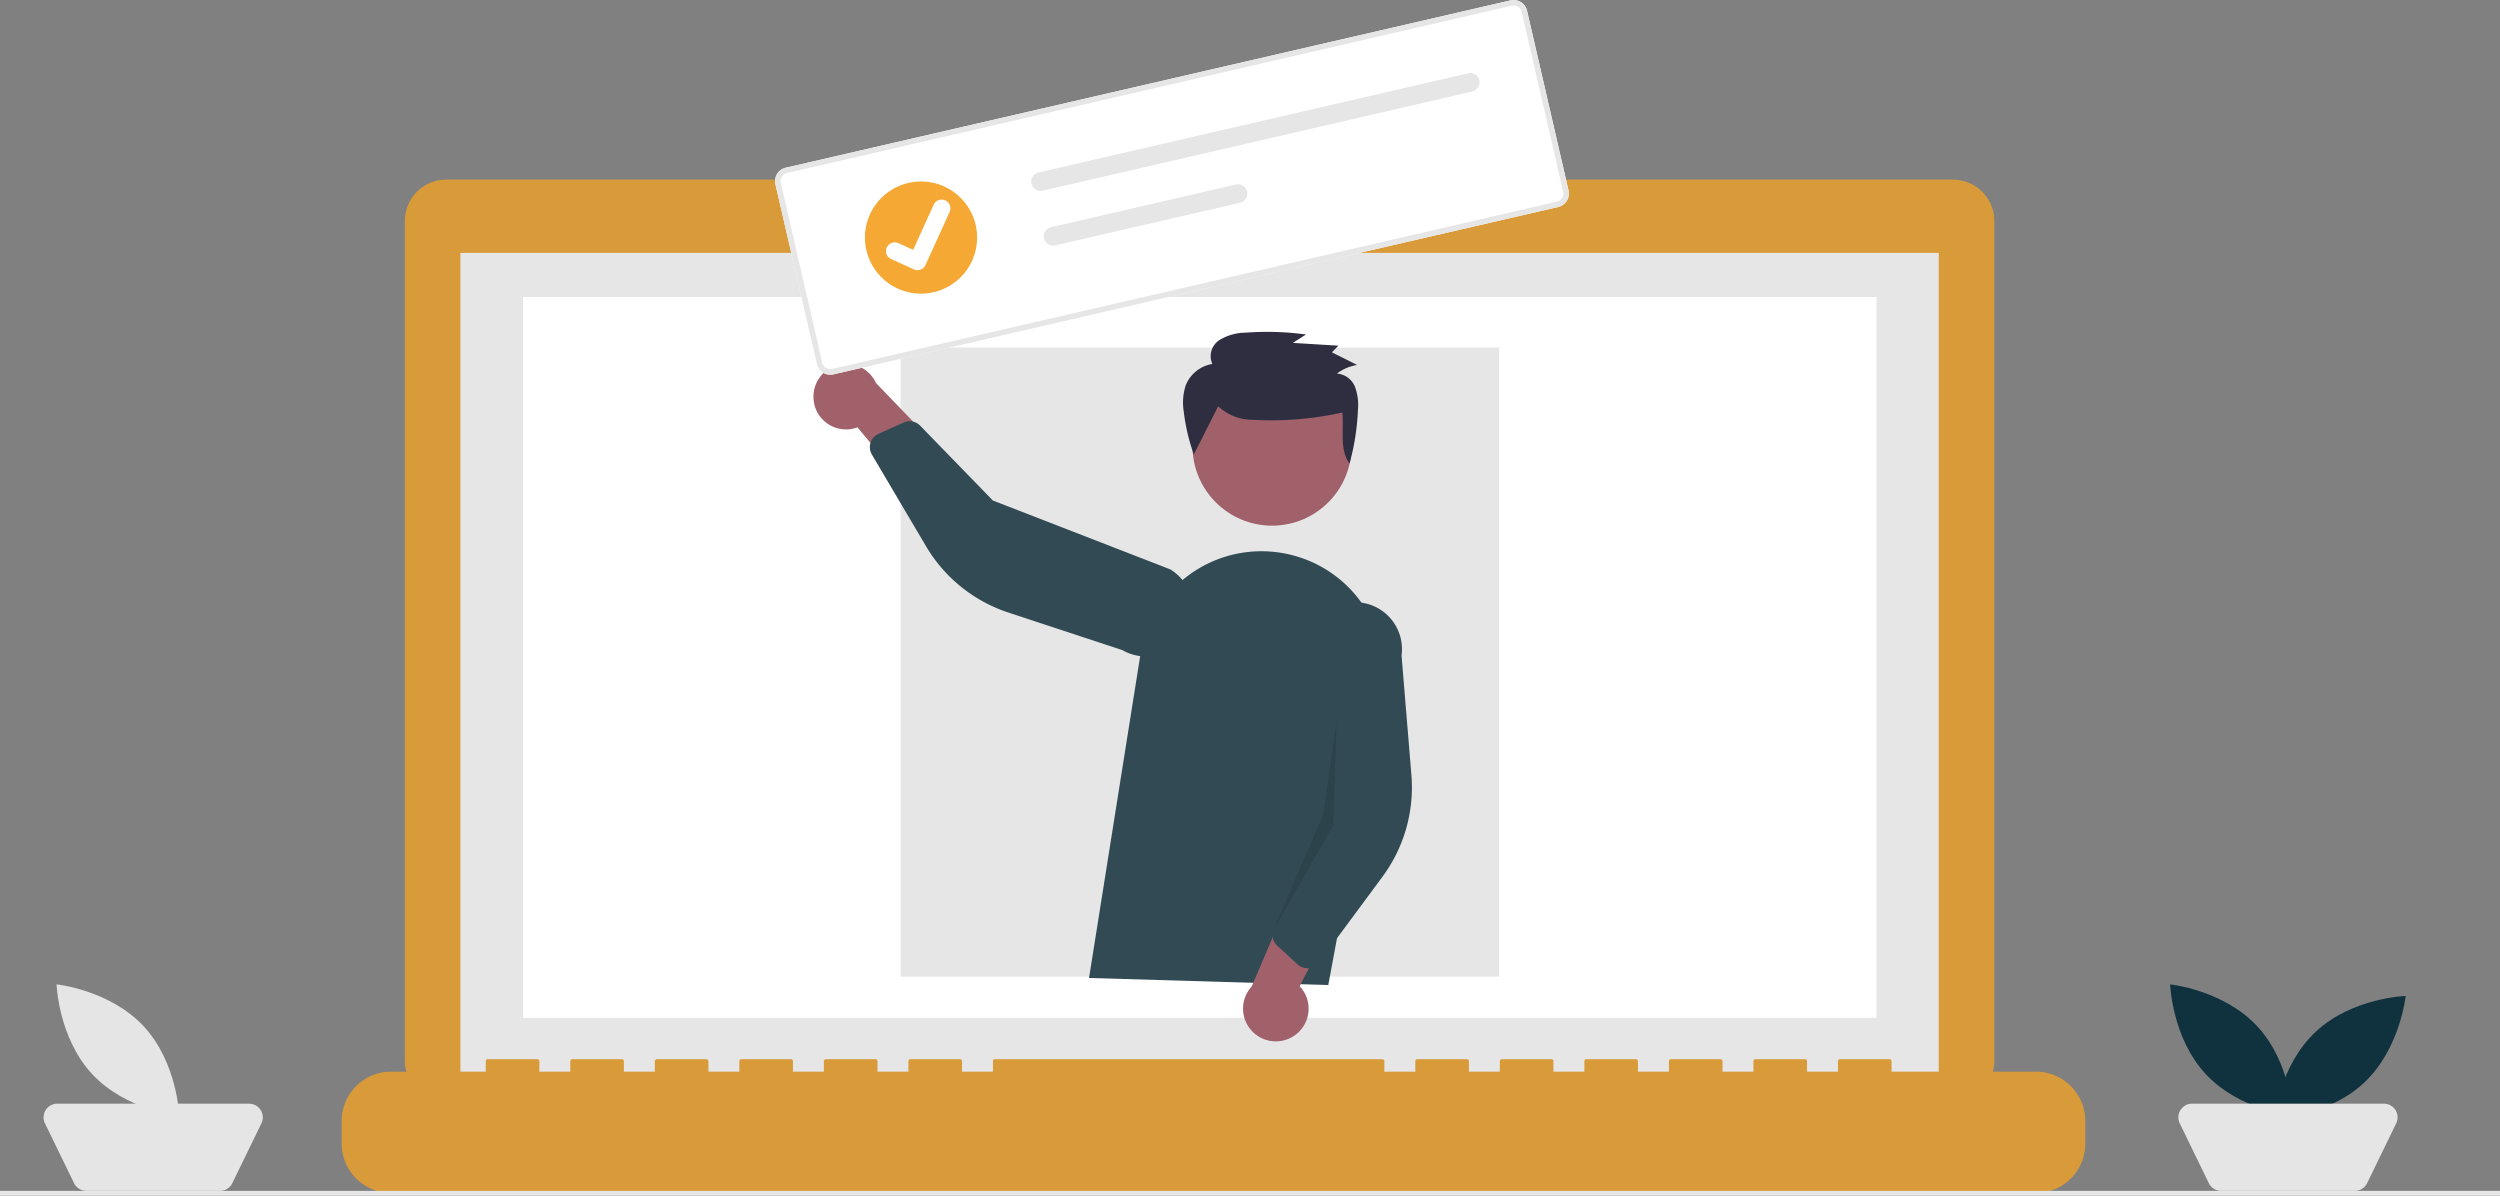 <svg xmlns="http://www.w3.org/2000/svg" width="277.803" height="132.852" viewBox="0 0 277.803 132.852">
  <rect x="0" y="0" width="277.803" height="132.852" fill="#808080" stroke="none"/>
  <g id="Group_938" data-name="Group 938" transform="translate(0 0)">
    <path id="Path_765" data-name="Path 765" d="M413.329,268.575H345.208v-1.4H314.319v1.4h-68.4a4.608,4.608,0,0,0-4.608,4.608h0V366.46a4.608,4.608,0,0,0,4.608,4.608h167.41a4.608,4.608,0,0,0,4.608-4.608V273.183a4.608,4.608,0,0,0-4.608-4.608Z" transform="translate(-196.325 -248.615)" fill="#d99b39"/>
    <rect id="Rectangle_125" data-name="Rectangle 125" width="164.27" height="92.665" transform="translate(51.163 28.103)" fill="#e6e6e6"/>
    <rect id="Rectangle_130" data-name="Rectangle 130" width="150.393" height="80.098" transform="translate(58.13 33.003)" fill="#fff"/>
    <circle id="Ellipse_120" data-name="Ellipse 120" cx="1.685" cy="1.685" r="1.685" transform="translate(131.473 22.206)" fill="#6c63ff"/>
    <path id="Path_766" data-name="Path 766" d="M402.758,647.209H386.727v-1.155a.229.229,0,0,0-.229-.229H381a.229.229,0,0,0-.229.229h0v1.155h-3.435v-1.155a.229.229,0,0,0-.229-.229h-5.5a.229.229,0,0,0-.229.229h0v1.155h-3.435v-1.155a.229.229,0,0,0-.229-.229h-5.5a.229.229,0,0,0-.229.229h0v1.155h-3.435v-1.155a.229.229,0,0,0-.229-.229h-5.5a.229.229,0,0,0-.229.229h0v1.155h-3.435v-1.155a.229.229,0,0,0-.229-.229h-5.5a.229.229,0,0,0-.229.229h0v1.155h-3.435v-1.155a.229.229,0,0,0-.229-.229h-5.5a.229.229,0,0,0-.229.229h0v1.155h-3.437v-1.155a.229.229,0,0,0-.229-.229H287.1a.229.229,0,0,0-.229.229h0v1.155h-3.435v-1.155a.229.229,0,0,0-.229-.229h-5.5a.229.229,0,0,0-.229.229h0v1.155h-3.435v-1.155a.229.229,0,0,0-.229-.229h-5.5a.229.229,0,0,0-.229.229h0v1.155h-3.435v-1.155a.229.229,0,0,0-.229-.229h-5.5a.229.229,0,0,0-.229.229h0v1.155h-3.435v-1.155a.229.229,0,0,0-.229-.229h-5.5a.229.229,0,0,0-.229.229h0v1.155h-3.435v-1.155a.229.229,0,0,0-.229-.229h-5.5a.229.229,0,0,0-.229.229h0v1.155h-3.435v-1.155a.229.229,0,0,0-.229-.229h-5.5a.229.229,0,0,0-.229.229h0v1.155H220a5.5,5.5,0,0,0-5.5,5.5v2.485a5.5,5.5,0,0,0,5.5,5.5H402.758a5.5,5.5,0,0,0,5.5-5.5v-2.485a5.5,5.5,0,0,0-5.5-5.5Z" transform="translate(-176.535 -528.126)" fill="#d99b39"/>
    <rect id="Rectangle_126" data-name="Rectangle 126" width="66.505" height="69.909" transform="translate(100.074 38.621)" fill="#e6e6e6"/>
    <rect id="Rectangle_128" data-name="Rectangle 128" width="277.803" height="0.524" transform="translate(0 132.329)" fill="#e6e6e6"/>
    <path id="Path_776" data-name="Path 776" d="M1000.191,618.721c3.764,4.039,3.959,9.976,3.959,9.976s-5.908-.612-9.672-4.651-3.959-9.976-3.959-9.976S996.426,614.682,1000.191,618.721Z" transform="translate(-749.368 -504.685)" fill="#10323e"/>
    <path id="Path_777" data-name="Path 777" d="M1044.586,628.644c-4.039,3.764-9.976,3.959-9.976,3.959s.612-5.908,4.651-9.672,9.976-3.959,9.976-3.959S1048.626,624.88,1044.586,628.644Z" transform="translate(-781.914 -508.304)" fill="#10323e"/>
    <path id="Path_778" data-name="Path 778" d="M1013.593,674.386H998.737a1.519,1.519,0,0,1-1.366-.855l-3.234-6.649A1.519,1.519,0,0,1,995.5,664.7h21.325a1.519,1.519,0,0,1,1.367,2.184l-3.234,6.649a1.519,1.519,0,0,1-1.366.855Z" transform="translate(-751.924 -542.057)" fill="#e5e5e5"/>
    <path id="Path_779" data-name="Path 779" d="M103.188,618.721c3.764,4.039,3.959,9.976,3.959,9.976s-5.908-.612-9.672-4.651-3.959-9.976-3.959-9.976S99.424,614.682,103.188,618.721Z" transform="translate(-87.228 -504.685)" fill="#e5e5e5"/>
    <path id="Path_780" data-name="Path 780" d="M107.593,674.386H92.737a1.519,1.519,0,0,1-1.366-.855l-3.234-6.649A1.519,1.519,0,0,1,89.5,664.7h21.325a1.519,1.519,0,0,1,1.366,2.184l-3.234,6.649a1.519,1.519,0,0,1-1.366.855Z" transform="translate(-83.143 -542.057)" fill="#e5e5e5"/>
    <circle id="Ellipse_127" data-name="Ellipse 127" cx="8.839" cy="8.839" r="8.839" transform="translate(132.512 40.734)" fill="#a0616a"/>
    <path id="Path_803" data-name="Path 803" d="M531.686,477.669l5.708-35.933a13.623,13.623,0,0,1,17.275-10.94h0a13.582,13.582,0,0,1,9.573,15.568l-5.97,32.09Z" transform="translate(-410.671 -368.995)" fill="#324a54"/>
    <path id="Path_804" data-name="Path 804" d="M602.727,588.155a3.619,3.619,0,0,0,.628-5.513l5.9-11.426-6.645.709-4.584,10.742a3.639,3.639,0,0,0,4.7,5.489Z" transform="translate(-458.936 -473.052)" fill="#a0616a"/>
    <path id="Path_805" data-name="Path 805" d="M613.212,492.536a1.621,1.621,0,0,1-.873-.414l-2.257-2.086a1.625,1.625,0,0,1-.393-1.819l4.512-10.694-.64-21.131A5.217,5.217,0,0,1,623.9,457.8h0l1.094,13.283a16.689,16.689,0,0,1-3.216,11.3L614.74,491.9a1.621,1.621,0,0,1-1.15.649A1.6,1.6,0,0,1,613.212,492.536Z" transform="translate(-468.157 -384.961)" fill="#324a54"/>
    <path id="Path_806" data-name="Path 806" d="M414.781,355.075a3.619,3.619,0,0,0,4.832,2.729l8.221,9.888,1.938-6.4-8.1-8.41a3.639,3.639,0,0,0-6.886,2.188Z" transform="translate(-324.329 -310.318)" fill="#a0616a"/>
    <path id="Path_807" data-name="Path 807" d="M438.908,377.113a1.622,1.622,0,0,1,.722-.643l2.8-1.265a1.625,1.625,0,0,1,1.828.347l8.089,8.324,19.709,7.649a5.217,5.217,0,0,1-5.329,8.97h0l-12.659-4.171a16.688,16.688,0,0,1-9.15-7.367L438.9,378.77a1.621,1.621,0,0,1-.15-1.312,1.6,1.6,0,0,1,.156-.345Z" transform="translate(-342.015 -328.257)" fill="#324a54"/>
    <path id="Path_808" data-name="Path 808" d="M617.033,502.685l-.36,11.516-6.629,11.521,5.535-12.838Z" transform="translate(-468.513 -422.464)" opacity="0.1"/>
    <path id="Path_696" data-name="Path 696" d="M575.523,345.409a5.568,5.568,0,0,0,3.878,1.508,36.5,36.5,0,0,0,9.918-.81c.2,1.954-.348,4.061.8,5.668a26.315,26.315,0,0,0,.935-5.965,5.715,5.715,0,0,0-.33-2.555,2.35,2.35,0,0,0-2-1.476,5.017,5.017,0,0,1,2.238-.957l-2.8-1.405.718-.737-5.063-.31,1.466-.932a31.8,31.8,0,0,0-6.661-.209,5.717,5.717,0,0,0-2.946.819,2.128,2.128,0,0,0-.8,2.663,3.867,3.867,0,0,0-2.947,2.338,6.242,6.242,0,0,0-.224,3,21.268,21.268,0,0,0,1.115,4.718" transform="translate(-440.158 -300.267)" fill="#2f2e41"/>
    <path id="Path_138" data-name="Path 138" d="M485.456,219.3,404.918,237.9a1.533,1.533,0,0,1-1.836-1.147l-4.612-19.978a1.532,1.532,0,0,1,1.147-1.836l80.539-18.594a1.533,1.533,0,0,1,1.836,1.147l4.612,19.978A1.532,1.532,0,0,1,485.456,219.3Z" transform="translate(-312.306 -196.301)" fill="#fff"/>
    <path id="Path_138-2" data-name="Path 138" d="M485.456,219.3,404.918,237.9a1.533,1.533,0,0,1-1.836-1.147l-4.612-19.978a1.532,1.532,0,0,1,1.147-1.836l80.539-18.594a1.533,1.533,0,0,1,1.836,1.147l4.612,19.978A1.532,1.532,0,0,1,485.456,219.3Zm-85.7-3.77a.92.92,0,0,0-.688,1.1l4.612,19.978a.919.919,0,0,0,1.1.688l80.539-18.594a.919.919,0,0,0,.688-1.1l-4.612-19.978a.919.919,0,0,0-1.1-.688Z" transform="translate(-312.306 -196.301)" fill="#e6e6e6"/>
    <path id="Path_139" data-name="Path 139" d="M507.945,238.364a1.039,1.039,0,0,0,.464,2.026h0l47.735-11.021a1.039,1.039,0,1,0-.468-2.025Z" transform="translate(-392.55 -219.196)" fill="#e6e6e6"/>
    <path id="Path_140" data-name="Path 140" d="M513.3,279.267a1.039,1.039,0,0,0,.464,2.026h0l20.541-4.742a1.039,1.039,0,1,0-.464-2.026h0Z" transform="translate(-396.505 -254.023)" fill="#e6e6e6"/>
    <g id="Group_45" data-name="Group 45" transform="translate(96.11 20.163)">
      <circle id="Ellipse_18" data-name="Ellipse 18" cx="6.235" cy="6.235" r="6.235" fill="#f5a934"/>
      <path id="Path_395" data-name="Path 395" d="M449.277,288.832a.966.966,0,0,1-.61-.058l-.012-.005-2.509-1.139a.973.973,0,1,1,.806-1.771l1.626.74,2.281-5.011a.972.972,0,0,1,1.287-.482h0l-.014.033.014-.033a.973.973,0,0,1,.482,1.288l-2.682,5.9a.973.973,0,0,1-.668.543Z" transform="translate(-443.217 -279)" fill="#fff"/>
    </g>
  </g>
</svg>
